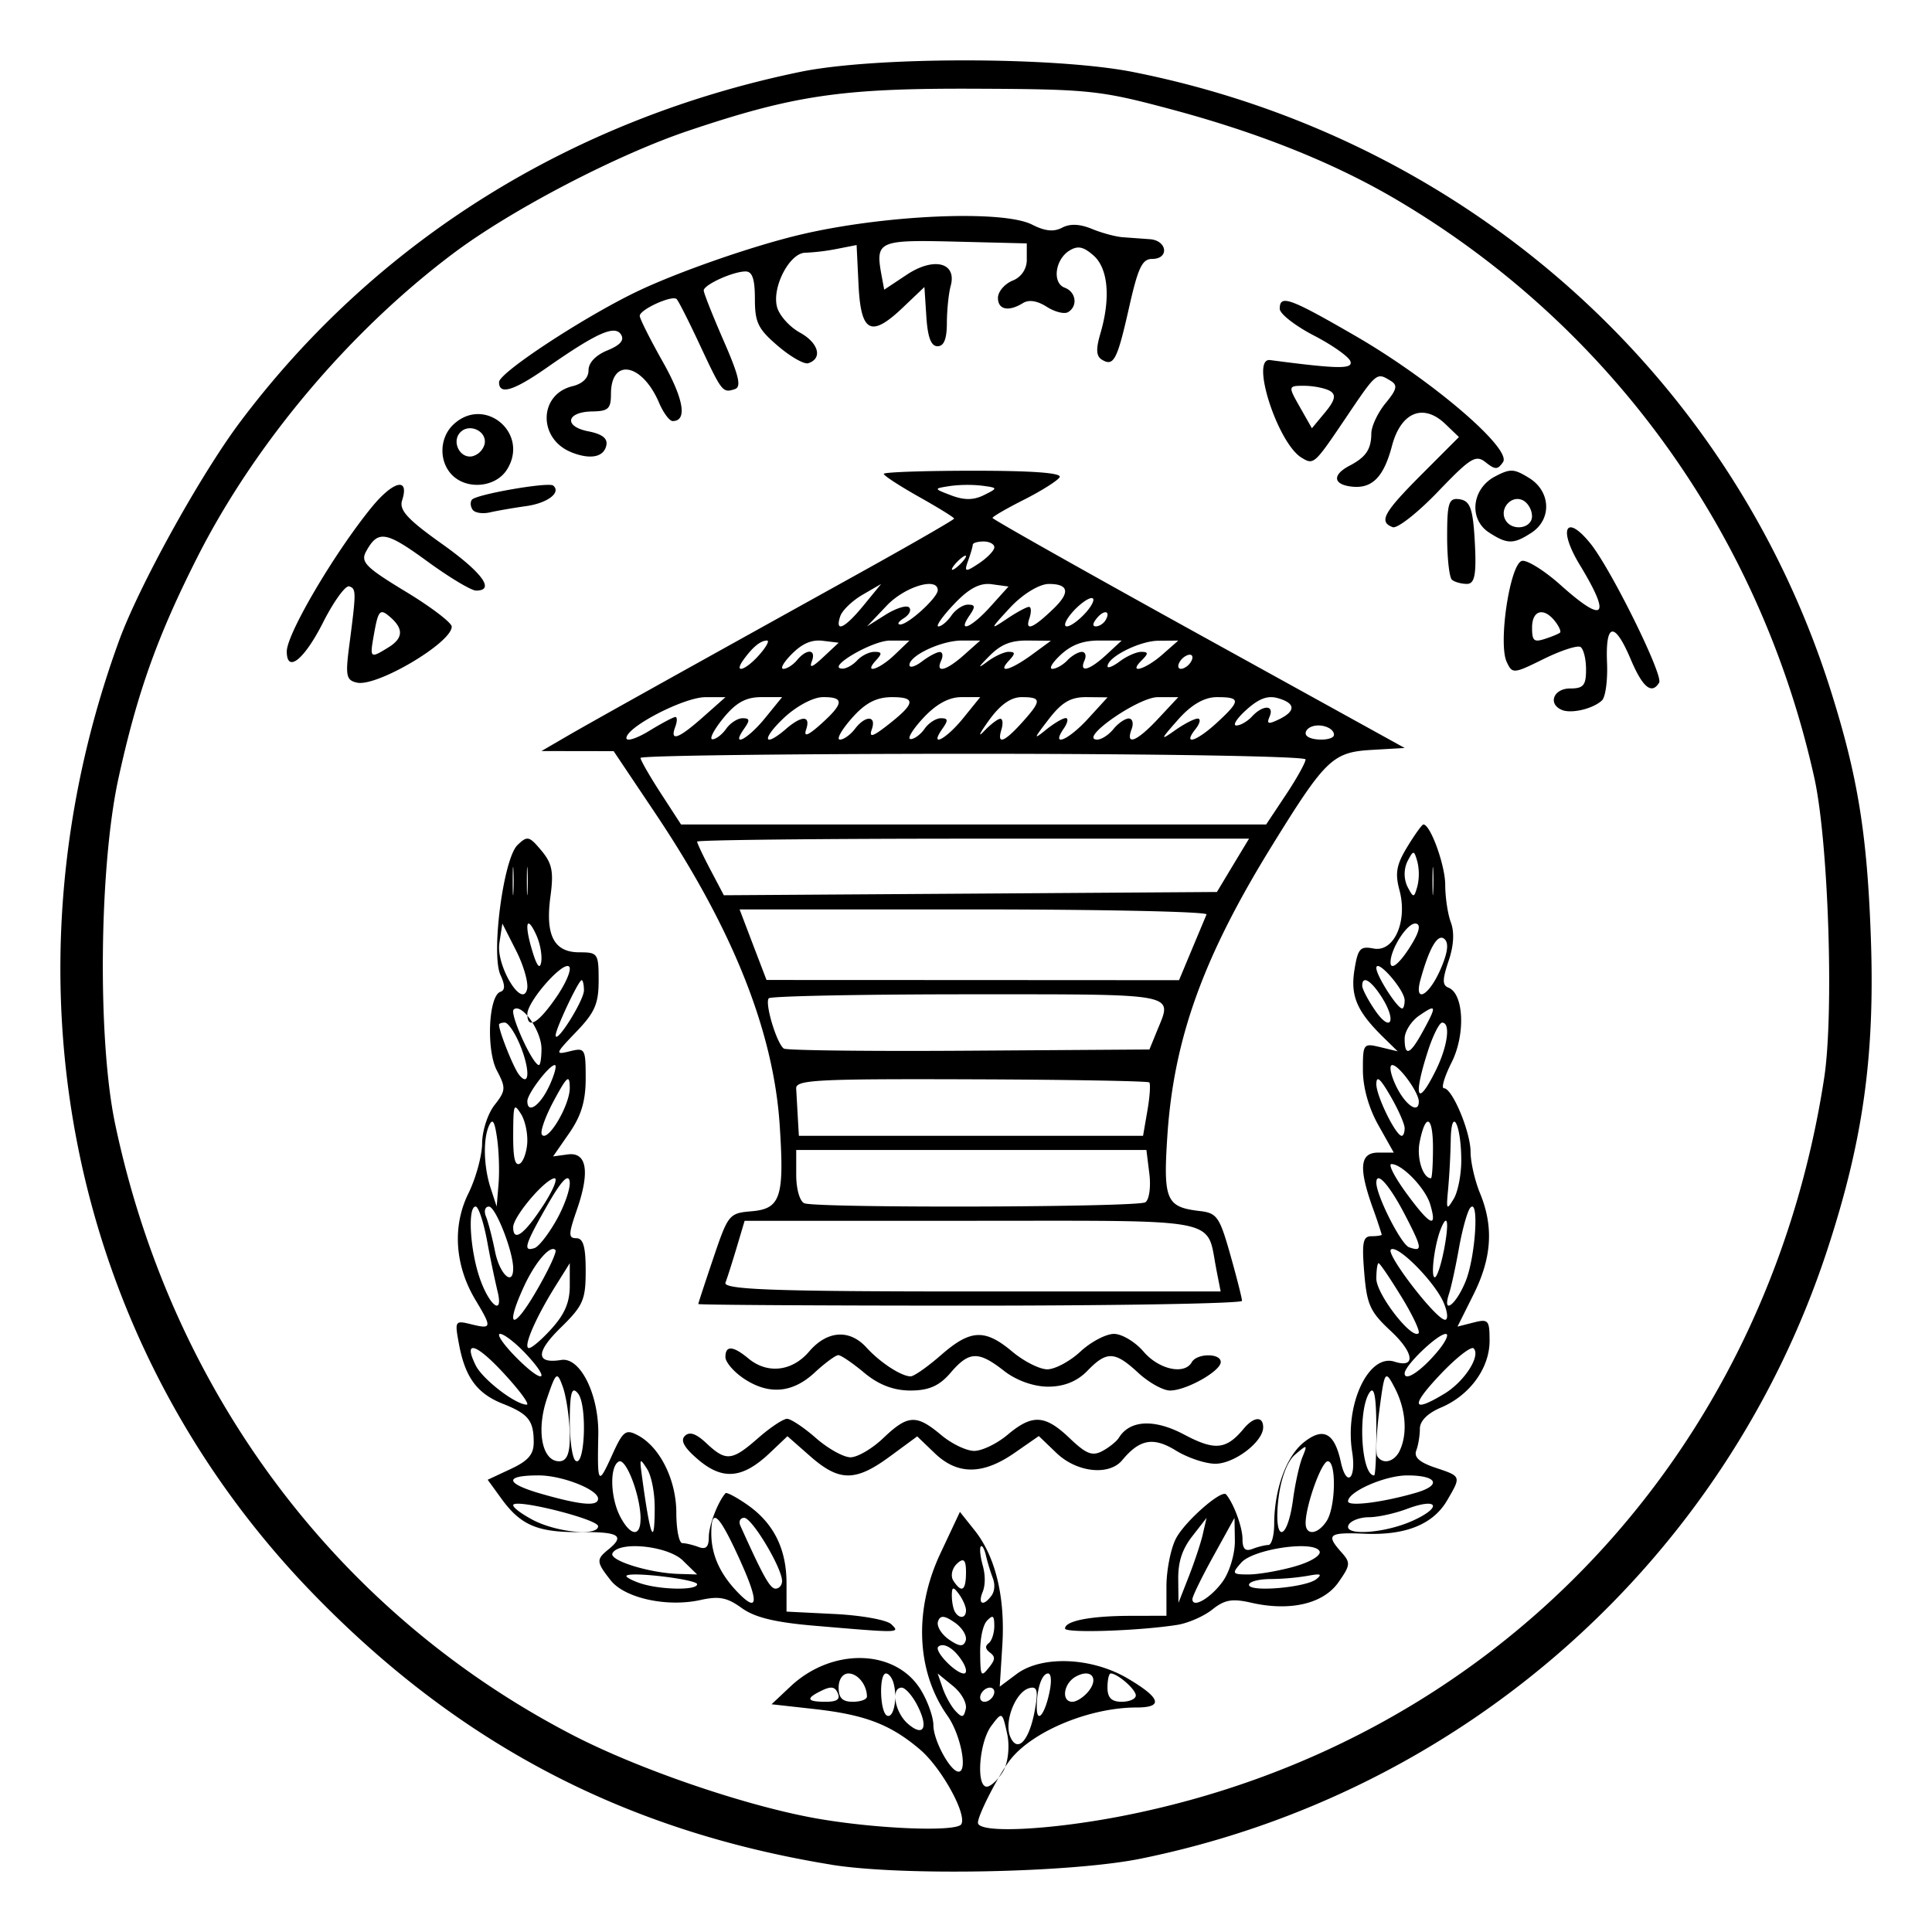 <svg xmlns="http://www.w3.org/2000/svg" width="48" height="48" viewBox="0 0 48 48" fill="currentColor"><path d="M20.646 46.326c-5.149 -.84 -9.286 -3.015 -12.928 -6.794c-5.993 -6.221 -7.812 -15.23 -4.764 -23.603c.5 -1.375 2.03 -4.14 3.02 -5.456c3.374 -4.487 8.217 -7.512 13.907 -8.687c1.86 -.384 6.347 -.38 8.284 .006c8.24 1.643 14.838 7.497 17.32 15.367c.67 2.125 .903 3.553 .995 6.117c.105 2.938 -.187 5.045 -1.077 7.762c-2.53 7.727 -9.04 13.507 -17.056 15.139c-1.743 .354 -5.948 .436 -7.703 .15h.002zm3.236 -1.003c.149 -.243 -.492 -1.404 -1.024 -1.856c-.732 -.623 -1.364 -.865 -2.622 -1.006l-1.067 -.119l.47 -.442c1.041 -.979 2.622 -.934 3.243 .092c.17 .28 .308 .673 .308 .874c.001 .374 .422 1.15 .626 1.15c.233 0 .05 -.928 -.276 -1.388c-.773 -1.095 -.84 -2.621 -.178 -4.03l.487 -1.036l.369 .464c.517 .651 .76 1.662 .684 2.856l-.064 1.022l.42 -.314c.627 -.467 1.867 -.417 2.763 .113c.82 .484 .89 .719 .217 .719c-1.144 0 -2.54 .569 -3.115 1.269c-.28 .342 -.826 1.393 -.826 1.593c0 .27 1.748 .19 3.564 -.162c9.223 -1.795 16.016 -8.93 17.46 -18.34c.247 -1.608 .106 -5.88 -.246 -7.463c-1.352 -6.08 -5.083 -11.239 -10.39 -14.365c-1.555 -.915 -3.424 -1.662 -5.624 -2.248c-1.735 -.463 -2.014 -.491 -4.843 -.502c-3.302 -.013 -4.485 .16 -7.109 1.042c-1.787 .6 -4.408 1.967 -5.848 3.05c-2.585 1.941 -4.925 4.72 -6.357 7.545c-.993 1.962 -1.494 3.365 -1.96 5.49c-.482 2.201 -.524 6.502 -.084 8.591c1.4 6.654 5.506 12.143 11.355 15.178c1.68 .872 4.398 1.796 6.154 2.093c1.484 .251 3.395 .321 3.513 .13zm-3.669 -4.934c-.966 -.083 -1.466 -.206 -1.788 -.44c-.36 -.26 -.56 -.3 -1.023 -.197c-.833 .184 -1.884 -.047 -2.23 -.49c-.358 -.454 -.363 -.518 -.058 -.765c.422 -.343 .266 -.441 -.687 -.432c-1.068 .01 -1.487 -.167 -1.968 -.829l-.343 -.472l.574 -.268c.438 -.205 .572 -.363 .57 -.672c-.003 -.536 -.135 -.698 -.775 -.951c-.633 -.252 -.929 -.655 -1.081 -1.474c-.11 -.587 -.103 -.598 .31 -.496c.506 .124 .513 .082 .1 -.604c-.513 -.854 -.58 -1.83 -.18 -2.642c.188 -.38 .342 -.943 .344 -1.252c.002 -.31 .14 -.737 .309 -.951c.28 -.358 .285 -.426 .059 -.855c-.27 -.51 -.209 -1.861 .087 -1.958c.117 -.038 .118 -.165 .002 -.415c-.24 -.514 .071 -2.892 .421 -3.23c.246 -.237 .291 -.227 .594 .136c.269 .321 .309 .526 .225 1.144c-.13 .964 .088 1.384 .72 1.384c.458 0 .478 .03 .478 .699c0 .58 -.095 .797 -.558 1.278c-.524 .546 -.534 .574 -.16 .482c.38 -.094 .396 -.067 .396 .673c0 .562 -.11 .928 -.405 1.355l-.405 .584l.365 -.05c.475 -.064 .556 .428 .225 1.38c-.21 .605 -.212 .702 -.012 .702c.171 0 .232 .21 .232 .807c0 .728 -.062 .869 -.627 1.422c-.62 .608 -.613 .898 .02 .796c.474 -.077 .941 .87 .92 1.867c-.025 1.232 -.005 1.263 .339 .506c.276 -.61 .34 -.66 .64 -.503c.553 .29 .96 1.11 .96 1.931c.001 .412 .068 .75 .15 .75c.08 0 .262 .043 .402 .096c.184 .069 .255 0 .255 -.248c0 -.285 .221 -.867 .415 -1.089c.027 -.03 .272 .099 .544 .289c.654 .457 .972 1.096 .972 1.953v.7l1.203 .06c.661 .033 1.291 .147 1.4 .254c.225 .22 .237 .22 -1.93 .035zm-1.81 -1.588c-.536 -1.185 -.731 -1.375 -.731 -.71c0 .55 .224 1.036 .696 1.51c.466 .467 .478 .183 .034 -.8zm-1.083 .559c0 -.118 -1.625 -.317 -1.752 -.214c-.035 .028 .11 .11 .321 .184c.49 .17 1.431 .189 1.431 .03zm2.11 -.08c0 -.324 -.746 -1.57 -.94 -1.57c-.101 0 -.144 .09 -.094 .2c.564 1.253 .735 1.559 .872 1.559c.09 0 .162 -.085 .162 -.19zm-2.465 -.51c-.376 -.365 -1.584 -.49 -1.748 -.18c-.094 .178 .917 .493 1.651 .514l.452 .013l-.355 -.346zm-1.05 -1.04c-.003 -.572 -.362 -1.515 -.542 -1.418c-.232 .124 -.21 .9 .038 1.372c.255 .485 .504 .508 .503 .046zm.35 -.299c0 -.358 -.084 -.776 -.19 -.938c-.18 -.277 -.186 -.269 -.129 .16c.21 1.564 .32 1.83 .32 .778zm-1.406 .486c0 -.168 -1.99 -.673 -2.104 -.534c-.04 .048 .179 .218 .485 .38c.592 .31 1.62 .409 1.62 .154zm0 -.682c0 -.228 -.895 -.579 -1.475 -.579c-.871 0 -.841 .198 .07 .459c.984 .281 1.405 .317 1.405 .12zm-.494 -2.608c-.154 -.199 -.204 -.045 -.209 .645c-.003 .498 .061 .957 .143 1.019c.232 .176 .294 -1.37 .066 -1.664zm-.21 .963c-.012 -.393 -.089 -.903 -.172 -1.134c-.142 -.393 -.167 -.375 -.393 .287c-.271 .798 -.124 1.562 .302 1.562c.2 0 .277 -.208 .263 -.715zm-1.623 -1.453c-.703 -.765 -1.034 -.865 -.714 -.216c.17 .346 .988 .976 1.268 .977c.081 0 -.168 -.342 -.554 -.761zm.528 -.507c-.254 -.27 -.54 -.49 -.635 -.49c-.096 .002 .08 .26 .39 .575c.68 .69 .9 .614 .245 -.085zm.655 -.632c.32 -.359 .441 -.647 .441 -1.054v-.561l-.366 .586c-.497 .798 -.805 1.523 -.647 1.523c.072 0 .33 -.222 .572 -.494zm.085 -1.941c-.125 -.138 -.503 .299 -.782 .904c-.476 1.033 -.282 1.123 .294 .137c.309 -.528 .528 -.997 .488 -1.041zm-1.443 1.008a27.605 27.605 0 0 1 -.254 -1.229c-.088 -.473 -.216 -.86 -.285 -.86c-.206 0 -.14 1.095 .108 1.799c.245 .693 .593 .927 .431 .29zm.393 -.552c0 -.422 -.437 -1.536 -.602 -1.536c-.097 0 -.13 .111 -.074 .247c.055 .136 .157 .526 .225 .867c.113 .567 .451 .883 .451 .422zm1.091 -1.231c.201 -.364 .341 -.787 .311 -.94c-.037 -.188 -.216 .008 -.561 .614c-.555 .975 -.607 1.149 -.311 1.052c.108 -.036 .36 -.362 .561 -.726zm-.347 -.33c.262 -.403 .382 -.707 .267 -.676c-.271 .072 -1.011 .96 -1.011 1.213c0 .382 .274 .184 .744 -.538zm-1.143 -1.664c-.06 -.424 -.11 -.51 -.194 -.337c-.159 .328 -.144 1.026 .033 1.567l.15 .459l.046 -.56c.026 -.307 .01 -.815 -.035 -1.129zm.747 .128c.02 -.241 -.049 -.573 -.153 -.738c-.178 -.28 -.191 -.247 -.195 .5c-.003 .574 .04 .782 .154 .738c.086 -.034 .174 -.259 .194 -.5zm1.058 -1.395c-.005 -.337 -.064 -.29 -.392 .318c-.213 .393 -.348 .774 -.302 .848c.137 .216 .701 -.731 .694 -1.166zm-.51 -.039c.132 -.286 .194 -.521 .138 -.521c-.14 0 -.682 .713 -.682 .896c0 .332 .318 .113 .543 -.375zm-.734 -1.038c-.124 -.296 -.29 -.538 -.37 -.538c-.079 0 -.144 .023 -.144 .051c0 .168 .36 1.071 .496 1.242c.268 .34 .28 -.133 .018 -.755zm.541 .112c0 -.448 -.494 -1.147 -.69 -.975c-.11 .098 .472 1.38 .627 1.38c.035 0 .063 -.182 .063 -.405zm1.055 -1.45c0 -.14 -.026 -.254 -.057 -.254c-.077 0 -.652 1.22 -.646 1.373c.008 .236 .703 -.869 .703 -1.12zm-.684 .165c.242 -.352 .384 -.693 .315 -.757c-.152 -.142 -1.036 .863 -1.037 1.179c-.002 .395 .271 .235 .722 -.422zm-1.003 -1.156l-.34 -.67l-.075 .49c-.085 .556 .573 1.643 .69 1.138c.036 -.159 -.088 -.59 -.275 -.958zm.51 -.37c-.243 -.54 -.313 -.31 -.111 .365c.116 .388 .192 .487 .226 .294c.027 -.16 -.024 -.456 -.115 -.658zm-.577 -1.66c-.01 -.128 -.017 .022 -.016 .334c0 .312 .009 .416 .018 .233a5.707 5.707 0 0 0 -.002 -.567zm.352 .02c-.009 -.156 -.016 -.028 -.016 .286c0 .313 .007 .441 .016 .284a6.115 6.115 0 0 0 0 -.57zm13.355 18.855c0 -.19 .63 -.312 1.613 -.315l.906 -.002v-.727c0 -.4 .105 -.934 .233 -1.186c.215 -.422 1.137 -1.234 1.25 -1.101c.189 .225 .406 .813 .406 1.103c0 .25 .069 .32 .249 .25c.137 -.053 .314 -.097 .393 -.097c.08 0 .145 -.234 .146 -.52c.001 -.858 .3 -1.683 .735 -2.03c.484 -.387 .762 -.24 .92 .485c.14 .648 .39 .43 .282 -.247c-.188 -1.178 .408 -2.45 1.052 -2.243c.537 .173 .487 -.223 -.097 -.766c-.51 -.474 -.59 -.651 -.655 -1.445c-.062 -.76 -.032 -.906 .182 -.906c.14 0 .255 -.018 .253 -.04a12.744 12.744 0 0 0 -.229 -.679c-.351 -.99 -.312 -1.358 .144 -1.358h.384l-.382 -.68c-.24 -.425 -.383 -.935 -.385 -1.361c-.001 -.664 .01 -.68 .431 -.579l.433 .104l-.355 -.348c-.658 -.643 -.822 -1.026 -.72 -1.67c.086 -.538 .142 -.6 .476 -.536c.508 .099 .851 -.674 .643 -1.45c-.113 -.424 -.076 -.632 .196 -1.078c.185 -.305 .365 -.554 .399 -.554c.175 0 .542 1.015 .542 1.5c0 .307 .063 .726 .14 .933c.092 .245 .072 .58 -.057 .96c-.156 .464 -.157 .601 -.003 .661c.383 .15 .427 1.164 .08 1.854c-.178 .355 -.265 .645 -.192 .645c.208 0 .662 1.085 .662 1.585c0 .25 .106 .712 .236 1.028c.341 .83 .291 1.602 -.163 2.511l-.398 .798l.398 -.101c.37 -.094 .399 -.06 .399 .454c0 .68 -.492 1.355 -1.207 1.658c-.334 .142 -.525 .333 -.525 .527c0 .168 -.04 .411 -.09 .542c-.062 .165 .08 .293 .473 .425c.65 .217 .646 .209 .296 .81c-.348 .599 -1.034 .876 -2.056 .831c-.89 -.038 -.964 .02 -.574 .459c.234 .261 .228 .32 -.074 .75c-.374 .533 -1.203 .726 -2.17 .504c-.469 -.107 -.657 -.074 -.964 .172c-.21 .167 -.605 .34 -.878 .381c-.961 .15 -2.778 .208 -2.778 .09zm3.926 -1.182c.165 -.234 .297 -.683 .293 -.997l-.009 -.57l-.523 .947c-.288 .521 -.523 1.003 -.523 1.071c0 .244 .467 -.033 .762 -.45zm-.504 -1.161l.094 -.406l-.354 .455c-.25 .32 -.353 .633 -.35 1.055l.006 .6l.255 -.65c.14 -.357 .298 -.831 .35 -1.054zm2.825 1.114c.149 -.124 .102 -.14 -.217 -.08a6.135 6.135 0 0 1 -.933 .08c-.29 .002 -.527 .066 -.527 .144c0 .19 1.423 .067 1.677 -.144zm-.536 -.315c.397 -.112 .665 -.28 .61 -.38c-.15 -.271 -1.642 -.051 -1.942 .286c-.243 .274 -.23 .295 .18 .295c.244 0 .763 -.09 1.152 -.2zm-.045 -1.674c.053 -.392 .157 -.862 .233 -1.045c.129 -.314 .118 -.317 -.188 -.054c-.198 .17 -.36 .618 -.416 1.148c-.11 1.06 .23 1.014 .371 -.05zm.835 .544c.223 -.347 .243 -1.481 .027 -1.481c-.156 0 -.551 1.103 -.551 1.536c0 .32 .304 .287 .524 -.055zm2.13 -.001c.754 -.34 .64 -.588 -.136 -.297c-.303 .114 -.728 .207 -.945 .207c-.218 0 -.443 .083 -.502 .185c-.163 .285 .876 .223 1.582 -.095zm.095 -.7c.641 -.188 .517 -.429 -.223 -.429c-.552 0 -1.472 .403 -1.472 .644c0 .137 .875 .025 1.695 -.215zm-.992 -1.585c-.002 -.81 -.053 -1.08 -.172 -.9c-.295 .45 -.205 2.056 .117 2.056c.032 0 .057 -.52 .055 -1.156zm.582 .538c.198 -.42 .15 -1.027 -.122 -1.552c-.24 -.46 -.255 -.439 -.384 .543c-.074 .562 -.098 1.08 -.053 1.15c.139 .216 .425 .143 .56 -.141zm1.108 -1.411c.496 -.301 .908 -.937 .728 -1.126c-.059 -.063 -.432 .228 -.829 .647c-.746 .788 -.708 .969 .1 .479zm-.152 -1.071c.188 -.229 .272 -.415 .187 -.415c-.203 0 -1.022 .785 -1.022 .98c0 .22 .428 -.07 .835 -.565zm-.92 -1.345c-.278 -.456 -.532 -.828 -.562 -.828c-.03 0 -.056 .174 -.056 .386c0 .385 .887 1.529 1.05 1.353c.042 -.046 -.152 -.456 -.431 -.911zm1.057 .16c-.217 -.516 -1.15 -1.46 -1.313 -1.327c-.135 .11 1.125 1.745 1.345 1.745c.08 0 .065 -.188 -.032 -.418zm.542 -.535c.25 -.613 .343 -2.11 .113 -1.824c-.07 .088 -.195 .535 -.277 .995c-.082 .46 -.192 .967 -.245 1.128c-.18 .547 .167 .294 .409 -.299zm-.54 -.763c.136 -.7 .096 -.972 -.079 -.532c-.156 .395 -.254 1.193 -.146 1.193c.053 0 .153 -.297 .224 -.661zm-.955 -.87c-.388 -.752 -.722 -1.131 -.722 -.82c0 .322 .615 1.536 .814 1.605c.34 .12 .33 .032 -.092 -.785zm.616 -.282c-.12 -.401 -.696 -1 -.963 -1c-.089 0 .085 .336 .387 .746c.582 .79 .758 .868 .576 .254zm.772 -1.097c-.003 -.903 -.248 -1.362 -.262 -.492a18.95 18.95 0 0 1 -.064 1.205c-.05 .525 -.04 .542 .137 .25c.105 -.171 .19 -.605 .189 -.963zm-.703 -.304c0 -.808 -.187 -.882 -.333 -.133c-.075 .386 .084 .886 .283 .886c.027 0 .05 -.339 .05 -.753zm-.704 -.49c0 -.104 -.157 -.462 -.35 -.794c-.258 -.447 -.35 -.526 -.353 -.303c-.003 .293 .484 1.286 .631 1.286c.04 0 .073 -.085 .072 -.19zm.352 -.664c0 -.227 -.493 -.905 -.659 -.905c-.086 0 -.043 .234 .094 .52c.23 .478 .565 .706 .565 .385zm.425 -.779c.293 -.595 .37 -1.18 .155 -1.18c-.069 0 -.228 .316 -.353 .703c-.376 1.164 -.268 1.424 .198 .477zm-.327 -.958c.356 -.65 .346 -.696 -.088 -.397c-.199 .137 -.362 .395 -.362 .573c0 .455 .133 .403 .45 -.176zm-1.018 -.853c-.27 -.424 -.486 -.551 -.486 -.285c0 .08 .144 .356 .321 .613c.39 .568 .542 .265 .165 -.328zm.568 .076c0 -.26 -.697 -1.056 -.703 -.803c-.004 .184 .52 1.006 .642 1.006c.034 0 .061 -.092 .061 -.203zm.887 -.76c.182 -.413 .216 -.66 .104 -.761c-.165 -.15 -.376 .206 -.598 1.011c-.165 .597 .203 .411 .494 -.25zm-.66 -.723c.153 -.267 .166 -.424 .035 -.424c-.209 0 -.613 .636 -.613 .965c0 .24 .281 -.022 .579 -.541zm.089 -1.962c-.084 -.293 -.096 -.293 -.25 0a.747 .747 0 0 0 0 .615c.154 .293 .166 .293 .25 0a1.331 1.331 0 0 0 0 -.615zm.392 .178c-.01 -.128 -.017 .022 -.016 .334c0 .312 .008 .416 .017 .233a5.707 5.707 0 0 0 -.001 -.567zm-18.246 14.69c-.357 -.301 -.462 -.483 -.346 -.599c.116 -.116 .28 -.061 .538 .182c.486 .456 .633 .441 1.284 -.13c.3 -.263 .623 -.478 .718 -.478c.095 0 .418 .215 .718 .478s.686 .478 .859 .478c.173 0 .54 -.215 .815 -.478c.609 -.581 .82 -.593 1.432 -.08c.26 .22 .632 .399 .826 .399c.194 0 .566 -.18 .827 -.399c.618 -.52 .931 -.502 1.545 .084c.411 .393 .563 .452 .813 .318c.169 -.09 .354 -.24 .411 -.332c.273 -.441 .882 -.47 1.622 -.076c.759 .403 1.043 .376 1.475 -.144c.252 -.304 .486 -.321 .486 -.037c0 .36 -.716 .905 -1.188 .905c-.247 0 -.688 -.148 -.98 -.328c-.56 -.345 -.9 -.284 -1.334 .24c-.326 .392 -1.126 .305 -1.63 -.176l-.442 -.424l-.611 .424c-.784 .542 -1.409 .544 -1.973 .004l-.437 -.42l-.68 .5c-.854 .628 -1.255 .627 -1.973 -.002l-.571 -.502l-.432 .41c-.673 .64 -1.167 .691 -1.772 .183zm1.103 -2.037c-.242 -.165 -.44 -.4 -.44 -.523c0 -.293 .188 -.282 .57 .035c.472 .393 1.086 .324 1.508 -.17c.448 -.525 1.005 -.565 1.426 -.101c.338 .371 .866 .716 1.098 .716c.082 0 .42 -.237 .752 -.527c.734 -.642 1.09 -.66 1.772 -.088c.288 .242 .68 .44 .87 .44c.192 0 .562 -.198 .823 -.44c.26 -.242 .636 -.44 .834 -.44c.197 0 .528 .198 .735 .44c.38 .445 1.017 .585 1.198 .264c.127 -.226 .72 -.23 .72 -.005c0 .226 -.858 .708 -1.26 .708c-.172 0 -.528 -.198 -.79 -.44c-.583 -.54 -.782 -.547 -1.265 -.048c-.252 .26 -.579 .392 -.974 .392c-.358 0 -.793 -.155 -1.094 -.392c-.64 -.5 -.868 -.492 -1.33 .048c-.275 .323 -.54 .44 -.997 .44c-.417 0 -.794 -.145 -1.146 -.44c-.288 -.241 -.578 -.439 -.645 -.439c-.067 0 -.335 .198 -.596 .44c-.552 .51 -1.148 .553 -1.77 .13zm-1.114 -1.84c0 -.022 .17 -.538 .376 -1.148c.366 -1.08 .39 -1.11 .952 -1.157c.719 -.062 .813 -.352 .694 -2.145c-.155 -2.335 -1.169 -4.875 -3.09 -7.742l-1.035 -1.544l-.897 -.001l-.896 -.002l.636 -.37c.618 -.358 2.446 -1.378 7.272 -4.055c1.29 -.716 2.344 -1.323 2.344 -1.35c0 -.028 -.393 -.271 -.874 -.541c-.48 -.27 -.874 -.527 -.874 -.57c0 -.043 1.005 -.078 2.235 -.078c1.477 0 2.2 .055 2.134 .162c-.055 .088 -.453 .339 -.884 .557c-.43 .217 -.783 .421 -.783 .454c0 .032 2.304 1.331 5.12 2.887l5.12 2.828l-.821 .048c-.966 .056 -1.146 .228 -2.47 2.37c-1.717 2.777 -2.45 4.813 -2.607 7.243c-.102 1.575 -.026 1.747 .81 1.844c.423 .049 .49 .144 .755 1.083c.16 .566 .291 1.082 .291 1.148c0 .065 -3.039 .119 -6.754 .119c-3.716 0 -6.755 -.018 -6.754 -.04zm12.867 -.883c-.25 -1.277 .217 -1.185 -6.06 -1.185h-5.656l-.196 .658c-.108 .362 -.234 .758 -.28 .878c-.065 .174 1.219 .22 6.11 .22h6.193l-.112 -.57zm-1.76 -1.645c.095 -.061 .14 -.377 .1 -.705l-.074 -.595h-8.7v.621c0 .348 .088 .657 .201 .703c.309 .124 8.276 .102 8.473 -.024zm.052 -2.283c.06 -.348 .08 -.66 .045 -.695c-.035 -.034 -2.026 -.069 -4.424 -.077c-3.86 -.013 -4.36 .014 -4.348 .229l.04 .709l.027 .466h8.551l.109 -.632zm.243 -1.988c.382 -.934 .584 -.896 -4.674 -.896c-2.685 0 -4.924 .045 -4.976 .099c-.108 .113 .194 1.122 .373 1.249c.066 .046 2.136 .07 4.601 .053l4.482 -.03l.194 -.475zm.857 -2.001l.368 -.879c.03 -.069 -2.57 -.125 -5.774 -.125h-5.827l.334 .877l.335 .876l5.124 .002l5.125 .003l.315 -.754zm1.024 -2.1l.4 -.662h-6.856c-3.77 0 -6.856 .033 -6.856 .073c0 .04 .15 .357 .332 .703l.332 .63l6.125 -.04l6.125 -.041l.398 -.663zm1.315 -1.751c.27 -.406 .49 -.802 .49 -.88c0 -.077 -3.717 -.14 -8.261 -.14c-4.544 0 -8.262 .046 -8.262 .103c0 .056 .227 .452 .504 .879l.503 .775h14.536l.49 -.737zm-15.167 -1.934c.048 0 .047 .111 -.004 .247c-.139 .375 .08 .297 .693 -.247l.555 -.492h-.496c-.532 -.001 -1.965 .74 -1.965 1.016c0 .092 .255 .011 .565 -.178c.31 -.19 .604 -.346 .652 -.346zm16.362 .441c0 -.174 -.343 -.292 -.568 -.196c-.104 .044 -.16 .134 -.125 .2c.084 .158 .693 .155 .693 -.004zm-15.1 -.149c.102 -.143 .285 -.261 .407 -.261c.18 0 .188 .049 .038 .261c-.34 .484 .088 .268 .518 -.261l.426 -.524h-.518c-.383 0 -.63 .137 -.944 .524c-.234 .288 -.355 .523 -.268 .523c.087 0 .24 -.118 .342 -.262zm1.49 .001c.396 -.339 .614 -.33 .496 .019c-.066 .194 .045 .153 .365 -.133c.578 -.518 .59 -.678 .047 -.672c-.243 .003 -.667 .232 -.976 .527c-.551 .525 -.494 .742 .069 .26zm1.707 .005c.263 -.346 .544 -.339 .42 .011c-.072 .208 .02 .185 .38 -.096c.704 -.547 .732 -.706 .125 -.706c-.393 0 -.67 .146 -1.005 .528c-.255 .29 -.386 .527 -.291 .527c.094 0 .26 -.119 .371 -.264zm1.733 -.006c.1 -.143 .283 -.261 .404 -.261c.18 0 .187 .049 .038 .261c-.34 .484 .087 .268 .515 -.261l.424 -.524h-.468c-.311 0 -.626 .173 -.948 .519c-.264 .285 -.406 .52 -.315 .523c.092 .003 .25 -.113 .35 -.257zm1.88 -.248c.06 0 .073 .121 .028 .269c-.117 .384 .064 .322 .513 -.176c.49 -.544 .489 -.63 -.009 -.63c-.27 0 -.535 .188 -.816 .58c-.23 .318 -.284 .438 -.122 .268c.162 -.171 .345 -.31 .406 -.31zm1.625 -.017c.072 0 .05 .118 -.05 .263c-.327 .475 .116 .29 .615 -.258l.475 -.52l-.518 -.005c-.397 -.004 -.617 .124 -.944 .549c-.379 .49 -.386 .52 -.068 .262c.198 -.16 .418 -.29 .49 -.29zm1.183 .277c.118 -.146 .29 -.266 .384 -.266c.093 0 .125 .12 .07 .266c-.158 .423 .13 .309 .665 -.266l.495 -.53h-.512c-.482 0 -1.968 1.037 -1.51 1.054c.106 .004 .29 -.112 .408 -.258zm2.097 -.264c.083 0 .057 .12 -.059 .266c-.328 .417 .035 .301 .548 -.175c.582 -.538 .58 -.624 -.01 -.624c-.316 0 -.64 .188 -.97 .562c-.439 .497 -.448 .527 -.078 .266c.23 -.163 .485 -.295 .569 -.295zm1.35 -.054c.269 -.29 .56 -.289 .436 .004c-.079 .185 -.036 .198 .231 .07c.425 -.206 .417 -.401 -.024 -.527c-.254 -.073 -.47 .007 -.783 .288c-.238 .214 -.35 .39 -.25 .39c.101 0 .277 -.101 .39 -.225zm-12.24 -1.533c.171 -.195 .257 -.353 .189 -.352c-.16 .003 -.345 .152 -.571 .459c-.28 .38 .028 .295 .382 -.107zm.935 .135c.244 -.295 .484 -.274 .367 .032c-.068 .178 .015 .146 .286 -.108l.382 -.357l-.395 -.048c-.275 -.033 -.507 .066 -.766 .325c-.205 .205 -.3 .372 -.213 .372c.088 0 .24 -.097 .339 -.216zm1.496 .004c.107 -.115 .298 -.21 .427 -.21c.189 0 .196 .04 .04 .21c-.327 .355 .077 .234 .465 -.14l.365 -.35h-.485c-.446 0 -1.608 .686 -1.18 .697c.096 .002 .262 -.09 .368 -.207zm2.05 -.206c.073 0 .088 .096 .035 .213c-.149 .324 .124 .256 .57 -.142l.4 -.356h-.46c-.504 0 -1.298 .372 -1.298 .608c0 .08 .14 .042 .31 -.088c.171 -.13 .37 -.235 .443 -.235zm1.714 -.004c.166 0 .167 .042 .008 .214c-.311 .334 .028 .25 .56 -.138l.48 -.352l-.572 -.005c-.428 -.004 -.67 .094 -.96 .387c-.282 .284 -.298 .323 -.056 .143c.183 -.137 .426 -.25 .54 -.25zm1.456 .211c.11 -.116 .273 -.21 .36 -.21c.088 0 .118 .094 .067 .21c-.142 .32 .118 .253 .543 -.14l.38 -.352h-.566c-.395 0 -.68 .106 -.946 .352c-.209 .193 -.303 .351 -.21 .351c.094 0 .261 -.095 .372 -.21zm1.84 -.211c.176 0 .177 .042 .008 .21c-.356 .355 .085 .234 .51 -.14l.398 -.35l-.496 .004c-.467 .004 -1.261 .405 -1.261 .636c0 .058 .14 0 .31 -.128c.171 -.128 .41 -.232 .53 -.232zm1.258 .191c.032 -.095 -.016 -.142 -.11 -.11a.396 .396 0 0 0 -.222 .22c-.031 .096 .016 .143 .11 .111a.394 .394 0 0 0 .222 -.22zm-8.16 -1.346l.436 -.532l-.465 .27c-.255 .149 -.503 .388 -.551 .532c-.14 .421 .11 .304 .58 -.27zm1.13 .051c.064 .063 .005 .183 -.13 .268c-.135 .084 -.176 .154 -.09 .156c.197 .003 .932 -.668 .932 -.851c0 -.337 -.818 -.09 -1.266 .381l-.492 .518l.466 -.293c.256 -.16 .517 -.241 .58 -.179zm1.052 .201c.103 -.148 .287 -.27 .41 -.27c.183 0 .19 .05 .039 .27c-.315 .457 .052 .3 .523 -.225l.446 -.495l-.416 -.057c-.294 -.041 -.567 .103 -.938 .495c-.288 .304 -.462 .553 -.387 .553c.075 0 .22 -.122 .323 -.27zm1.926 -.214c.06 0 .063 .132 .008 .294c-.11 .324 .105 .233 .611 -.258c.41 -.397 .367 -.606 -.123 -.606c-.239 0 -.654 .254 -.968 .592c-.496 .536 -.505 .563 -.092 .285c.25 -.169 .505 -.307 .564 -.307zm1.42 .133c.169 -.193 .231 -.352 .137 -.352c-.093 0 -.308 .159 -.478 .352c-.169 .193 -.231 .351 -.137 .351c.093 0 .308 -.158 .478 -.351zm.477 .207c.146 -.237 -.02 -.287 -.207 -.063c-.108 .13 -.118 .207 -.028 .207c.08 0 .185 -.065 .235 -.144zm-2.757 -1.82c0 -.08 -.12 -.145 -.268 -.145c-.148 0 -.268 .036 -.268 .08c0 .043 -.052 .223 -.116 .399c-.102 .283 -.071 .29 .269 .065c.21 -.14 .383 -.32 .383 -.4zm-.813 .382c.09 -.096 .133 -.175 .097 -.175c-.036 0 -.139 .079 -.228 .175c-.09 .097 -.134 .176 -.098 .176c.036 0 .139 -.079 .229 -.176zm.511 -1.913a3.342 3.342 0 0 0 -.808 .009c-.402 .064 -.402 .064 .045 .234c.32 .12 .552 .118 .808 -.01c.35 -.174 .35 -.18 -.045 -.233zm14.407 5.572c-.36 -.144 -.215 -.534 .199 -.534c.333 0 .397 -.076 .397 -.472c0 -.26 -.062 -.511 -.138 -.559c-.075 -.047 -.486 .087 -.913 .297c-.753 .372 -.78 .374 -.92 .075c-.218 -.466 .086 -2.46 .383 -2.512c.13 -.022 .56 .247 .953 .599c1.096 .982 1.27 .802 .481 -.496c-.546 -.898 -.35 -1.294 .265 -.531c.513 .638 1.815 3.275 1.705 3.454c-.185 .304 -.41 .12 -.705 -.578c-.401 -.947 -.63 -.919 -.59 .073c.02 .437 -.037 .862 -.124 .945c-.218 .207 -.752 .336 -.993 .24zm-.05 -1.922c.03 -.03 -.026 -.156 -.125 -.282c-.28 -.356 -.57 -.276 -.57 .157c0 .33 .045 .37 .319 .281c.176 -.057 .345 -.127 .375 -.156zm-29.889 1.243c-.266 -.058 -.29 -.17 -.196 -.895c.179 -1.37 .179 -1.435 .003 -1.497c-.092 -.032 -.387 .375 -.655 .905c-.465 .918 -.897 1.262 -.897 .712c0 -.434 1.167 -2.421 2.093 -3.563c.549 -.678 .963 -.779 .772 -.189c-.077 .239 .134 .47 .977 1.07c1.015 .721 1.345 1.17 .86 1.17c-.118 0 -.669 -.33 -1.224 -.736c-1.021 -.744 -1.214 -.773 -1.509 -.233c-.14 .259 -.007 .393 .983 .993c.63 .381 1.146 .774 1.146 .872c0 .4 -1.86 1.5 -2.353 1.391zm.787 -.88c.363 -.226 .373 -.46 .034 -.752c-.254 -.219 -.294 -.173 -.407 .47c-.098 .558 -.086 .567 .373 .282zm26.417 -1.675c-.066 -.055 -.12 -.54 -.12 -1.076c0 -.846 .041 -.968 .317 -.924c.258 .042 .327 .242 .371 1.076c.042 .792 -.003 1.026 -.197 1.026c-.137 0 -.304 -.046 -.37 -.102zm.918 -1.177c-.51 -.333 -.425 -1.09 .155 -1.392c.378 -.197 .466 -.193 .84 .037c.542 .33 .574 1.027 .064 1.361c-.447 .292 -.604 .291 -1.059 -.006zm1.07 -.406c0 -.156 -.103 -.333 -.23 -.394c-.275 -.133 -.576 .193 -.438 .475c.15 .305 .669 .24 .669 -.081zm-3.461 .275c-.353 -.134 -.229 -.36 .721 -1.312l.925 -.927l-.34 -.326c-.547 -.522 -1.103 -.292 -1.324 .547c-.208 .789 -.504 1.079 -1.03 1.007c-.437 -.059 -.447 -.295 -.022 -.517c.404 -.211 .536 -.406 .539 -.795c0 -.181 .16 -.52 .352 -.754c.288 -.351 .31 -.45 .122 -.563c-.346 -.21 -.34 -.214 -1.122 .946c-.77 1.14 -.783 1.152 -1.085 .968c-.595 -.362 -1.281 -2.49 -.782 -2.425c1.692 .222 2.062 .228 1.996 .032c-.038 -.115 -.449 -.405 -.913 -.645c-.463 -.241 -.843 -.538 -.843 -.661c0 -.36 .24 -.274 1.872 .669c1.896 1.094 3.903 2.81 3.675 3.14c-.133 .192 -.193 .193 -.43 .005c-.247 -.196 -.373 -.119 -1.192 .735c-.504 .524 -1.008 .919 -1.12 .876zm-1.558 -3.384c-.119 -.069 -.404 -.126 -.633 -.128c-.41 -.002 -.411 .007 -.116 .526l.3 .529l.333 -.401c.243 -.294 .274 -.435 .116 -.526zm-21.299 2.953c-.056 -.077 -.065 -.19 -.02 -.25c.097 -.133 1.907 -.448 2.02 -.352c.205 .172 -.138 .434 -.665 .509c-.32 .045 -.73 .116 -.908 .157c-.178 .041 -.37 .013 -.427 -.064zm-.52 -.873c-.324 -.338 -.306 -.92 .04 -1.245c.772 -.73 1.899 .216 1.332 1.118c-.28 .446 -1.002 .513 -1.372 .127zm.817 -.767c.06 -.31 -.372 -.518 -.6 -.29c-.229 .228 -.02 .66 .29 .601a.425 .425 0 0 0 .31 -.31zm2.155 .21c-.83 -.33 -.815 -1.434 .024 -1.64c.257 -.062 .402 -.206 .402 -.398c0 -.186 .179 -.374 .468 -.492c.323 -.133 .428 -.255 .339 -.395c-.154 -.242 -.603 -.042 -1.84 .821c-.828 .579 -1.193 .69 -1.19 .361c.001 -.233 2.092 -1.607 3.415 -2.244c1.008 -.485 2.858 -1.13 4.053 -1.415c2.086 -.496 5.044 -.626 5.776 -.253c.32 .163 .536 .185 .745 .076c.2 -.104 .436 -.094 .74 .03c.246 .102 .59 .194 .766 .207l.675 .049c.433 .032 .486 .49 .056 .49c-.248 0 -.35 .218 -.572 1.201c-.295 1.311 -.382 1.48 -.675 1.303c-.144 -.087 -.154 -.257 -.039 -.651c.259 -.879 .194 -1.617 -.17 -1.938c-.25 -.22 -.39 -.25 -.596 -.124c-.36 .22 -.437 .806 -.12 .924c.283 .106 .331 .457 .083 .607c-.092 .055 -.33 -.005 -.53 -.133c-.235 -.15 -.443 -.183 -.589 -.093c-.359 .222 -.623 .167 -.623 -.129c0 -.15 .161 -.342 .358 -.426a.553 .553 0 0 0 .358 -.54v-.387l-1.776 -.044c-1.922 -.047 -1.99 -.016 -1.83 .85l.064 .344l.564 -.374c.675 -.447 1.247 -.298 1.087 .282c-.05 .185 -.093 .597 -.094 .917c-.001 .402 -.073 .58 -.232 .58c-.161 0 -.244 -.219 -.278 -.735l-.048 -.736l-.537 .511c-.792 .754 -1.043 .625 -1.1 -.57l-.048 -.984l-.49 .096a5.25 5.25 0 0 1 -.782 .095c-.388 0 -.834 .848 -.706 1.344c.054 .21 .31 .498 .571 .641c.464 .256 .569 .642 .206 .76c-.101 .033 -.44 -.16 -.755 -.43c-.493 -.421 -.571 -.582 -.571 -1.17c0 -.492 -.064 -.68 -.231 -.68c-.312 0 -1.04 .331 -1.04 .473c0 .063 .222 .624 .494 1.247c.384 .88 .446 1.15 .278 1.204c-.302 .098 -.317 .08 -.87 -1.101c-.27 -.58 -.53 -1.092 -.575 -1.136c-.11 -.107 -.917 .259 -.917 .417c0 .068 .257 .58 .572 1.139c.524 .93 .615 1.474 .247 1.474c-.08 0 -.232 -.204 -.338 -.453c-.42 -.987 -1.196 -1.128 -1.196 -.217c0 .364 -.067 .425 -.463 .431c-.647 .01 -.72 .373 -.1 .494c.343 .067 .483 .175 .449 .345c-.059 .297 -.394 .365 -.87 .176zm10.722 32.781c.126 -.204 .174 -.626 .106 -.936c-.123 -.559 -.127 -.56 -.395 -.202c-.302 .403 -.384 1.51 -.113 1.51c.096 0 .276 -.167 .402 -.372zm.792 -1.527c.09 -.491 .06 -.607 -.145 -.547c-.34 .101 -.624 .837 -.465 1.207c.18 .416 .472 .1 .61 -.66zm-2.928 -.138c-.122 -.233 -.293 -.423 -.38 -.423c-.277 0 -.173 .611 .153 .896c.399 .349 .523 .091 .227 -.473zm3.298 -.34c.051 -.256 .034 -.435 -.04 -.435c-.155 0 -.282 .38 -.282 .836c0 .436 .207 .178 .322 -.4zm-3.88 -.196c-.036 -.132 -.12 -.239 -.188 -.239c-.177 0 -.153 .961 .026 1.047c.164 .078 .266 -.43 .162 -.808zm1.476 .071l-.38 -.31l.126 .365c.069 .2 .213 .457 .32 .57c.162 .172 .203 .163 .253 -.055c.033 -.143 -.11 -.4 -.319 -.57zm3.365 .136c.27 -.332 .065 -.576 -.31 -.37c-.31 .168 -.373 .627 -.087 .627c.103 0 .282 -.116 .397 -.257zm-5.502 .128c0 -.288 -.228 -.574 -.458 -.574c-.144 0 -.245 .145 -.245 .352c0 .257 .094 .351 .352 .351c.193 0 .351 -.058 .351 -.129zm3.164 -.114c0 -.089 -.079 -.132 -.176 -.095c-.096 .037 -.175 .14 -.175 .23c0 .089 .079 .132 .175 .095c.097 -.037 .176 -.14 .176 -.23zm3.516 .086c0 -.15 -.453 -.546 -.624 -.546c-.044 0 -.08 .158 -.08 .352c0 .25 .102 .351 .352 .351c.194 0 .352 -.07 .352 -.157zm-7.404 -.056c-.069 -.162 -.165 -.178 -.395 -.067c-.41 .197 -.383 .28 .091 .28c.283 0 .37 -.06 .304 -.213zm3.107 -.77c-.2 -.332 -.474 -.505 -.61 -.385c-.113 .1 .427 .665 .636 .665c.079 0 .067 -.126 -.026 -.28zm.674 -.239c-.118 -.09 -.127 -.162 -.03 -.235c.075 -.059 .137 -.25 .137 -.425c0 -.26 -.033 -.285 -.179 -.135c-.104 .107 -.176 .445 -.172 .807c.006 .575 .022 .603 .21 .37c.167 -.207 .173 -.275 .034 -.382zm-.874 -.745c-.258 -.18 -.363 -.188 -.417 -.03c-.04 .115 .081 .317 .27 .449c.258 .18 .363 .188 .417 .03c.04 -.115 -.081 -.317 -.27 -.45zm.278 -.305c0 -.092 -.08 -.273 -.176 -.404c-.142 -.192 -.176 -.184 -.176 .04c0 .153 .036 .335 .079 .404c.11 .181 .273 .157 .273 -.04zm.633 -.364c.08 -.11 .093 -.28 .032 -.439a5.013 5.013 0 0 1 -.17 -.56c-.038 -.166 -.096 -.266 -.129 -.221c-.032 .044 -.01 .255 .05 .47c.067 .241 .066 .491 -.003 .66c-.125 .304 .019 .364 .22 .09zm-.633 -.585c0 -.31 -.06 -.365 -.225 -.209c-.124 .118 -.164 .307 -.089 .422c.209 .32 .314 .25 .314 -.213z"/></svg>